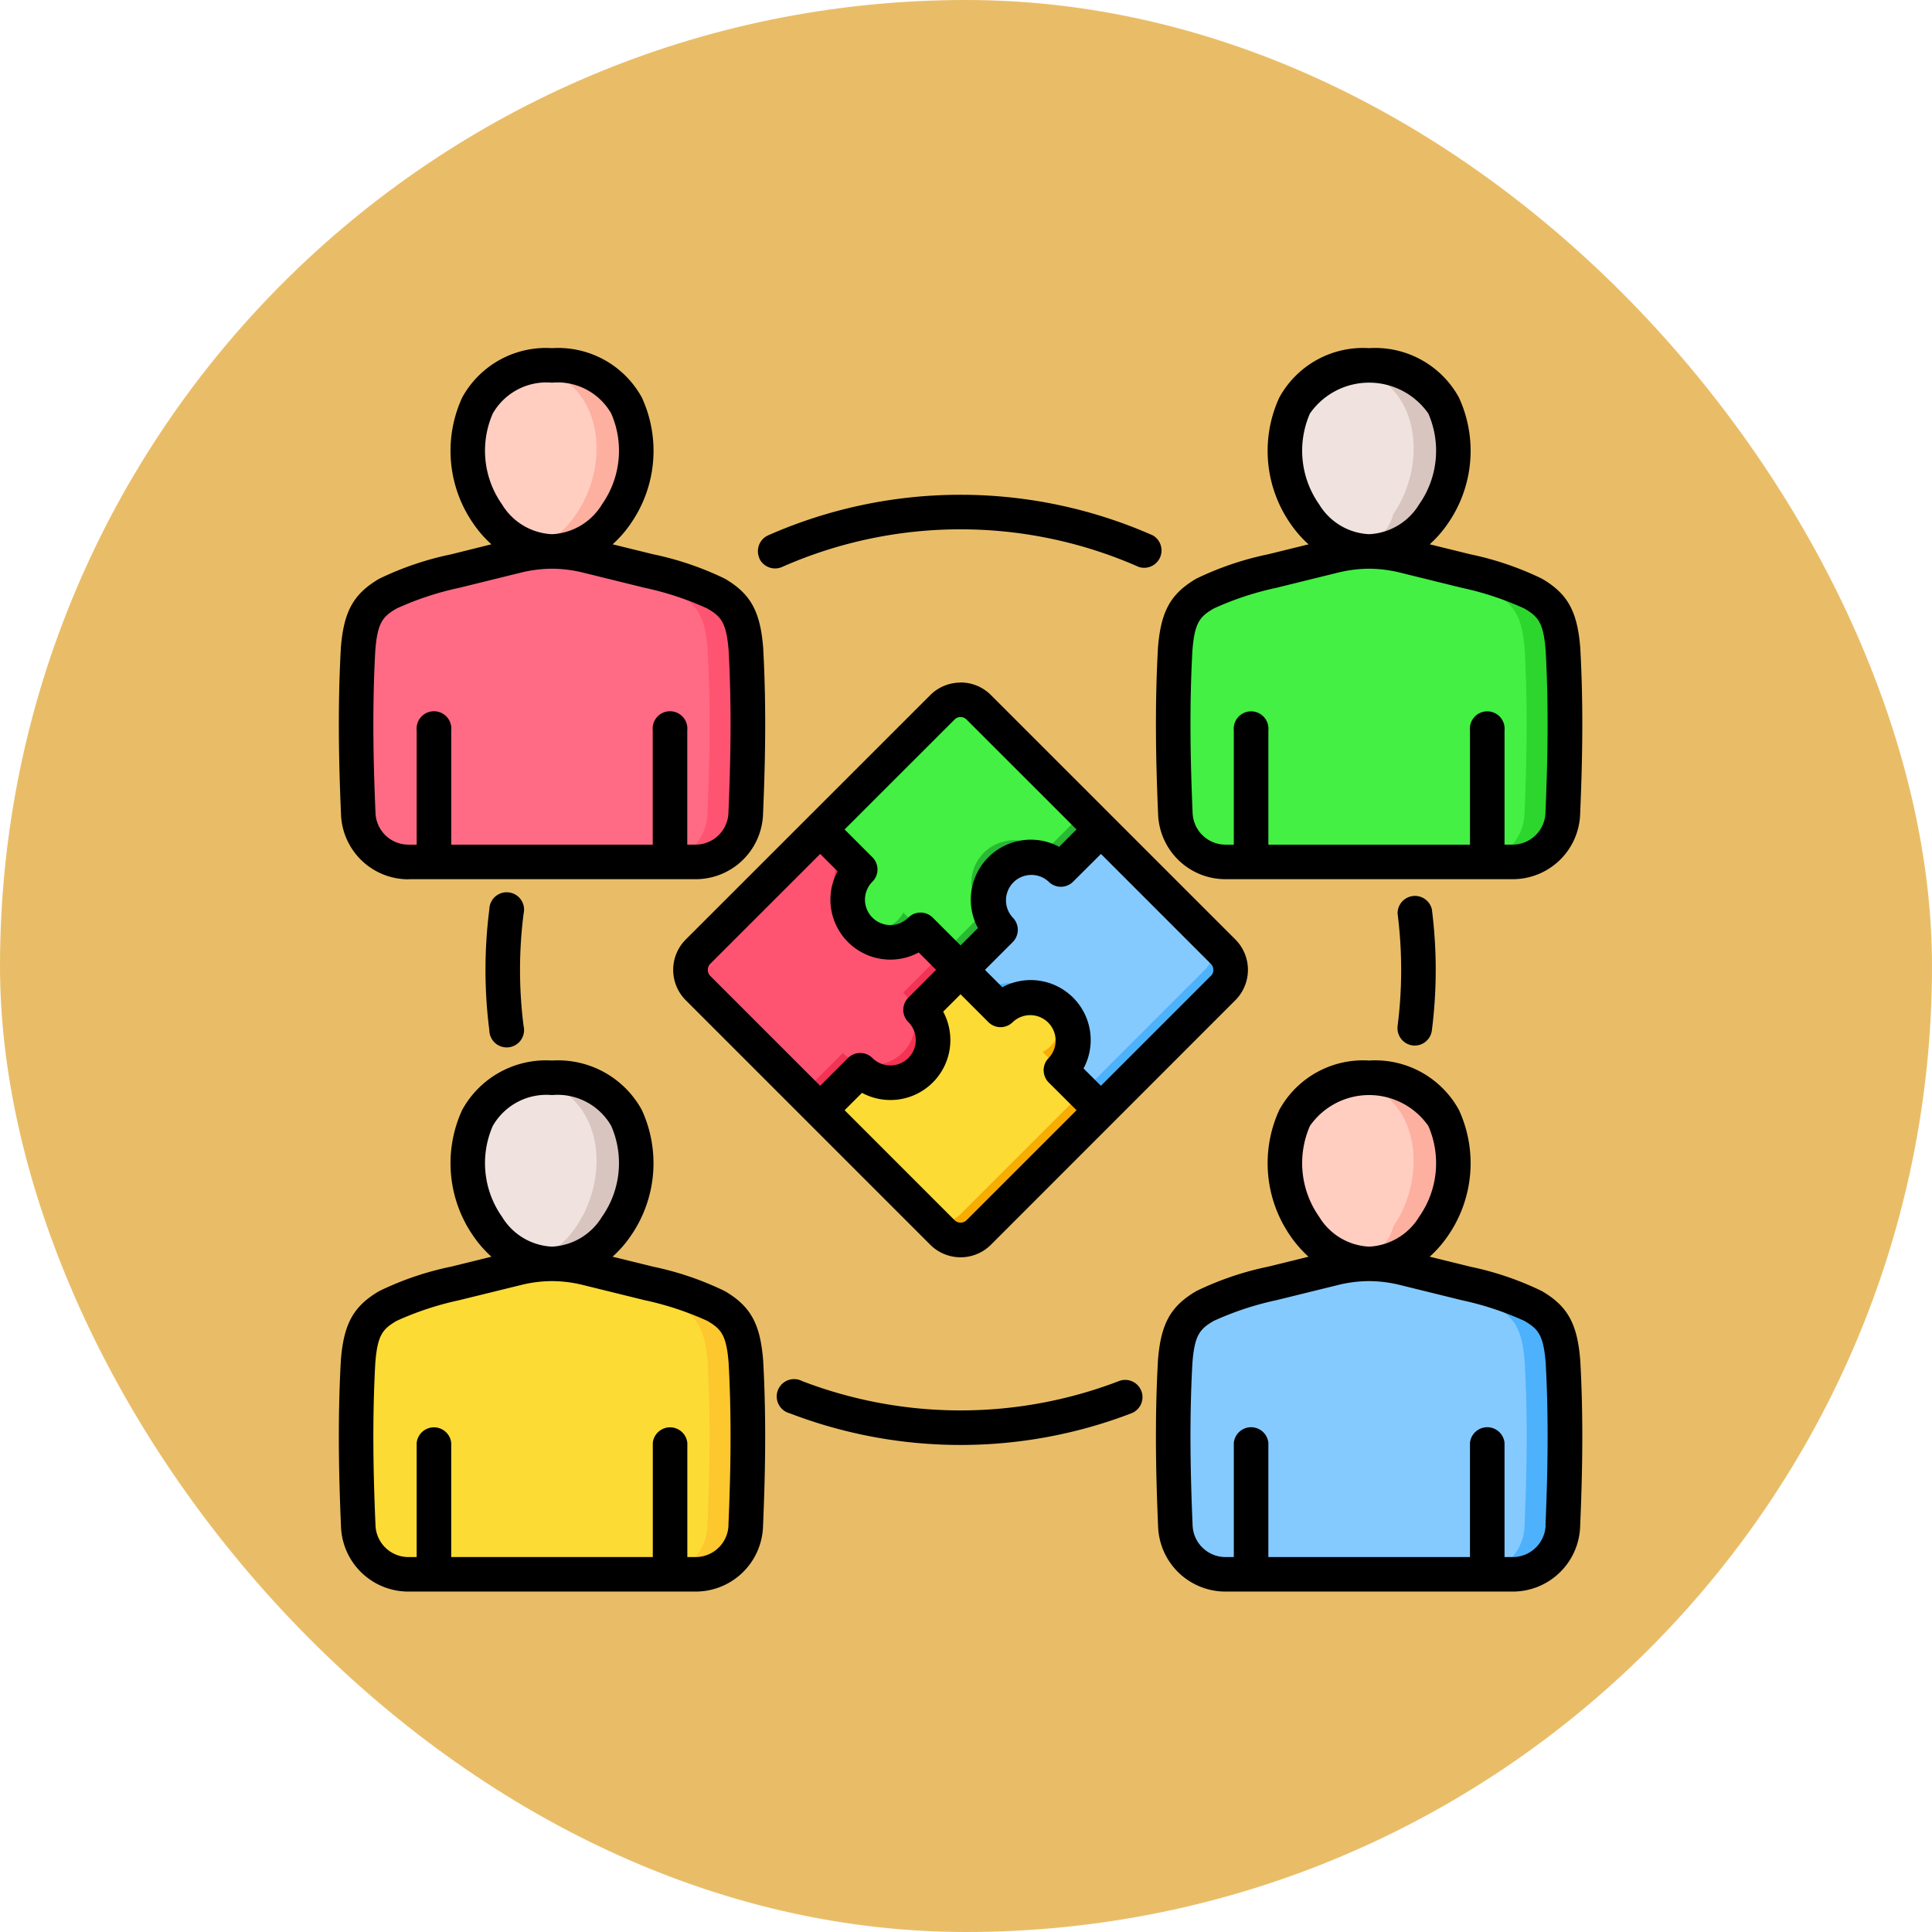 <svg xmlns="http://www.w3.org/2000/svg" width="89" height="89" viewBox="0 0 89 89">
  <g id="Grupo_1111977" data-name="Grupo 1111977" transform="translate(6897 -1252.964)">
    <rect id="Rectángulo_400898" data-name="Rectángulo 400898" width="89" height="89" rx="44.5" transform="translate(-6897 1252.964)" fill="#e9bd68"/>
    <g id="Grupo_1111824" data-name="Grupo 1111824" transform="translate(-6885.392 1265.002)">
      <path id="Trazado_897149" data-name="Trazado 897149" d="M206.384,268.1l5.632-5.632-1.845-1.845a1.966,1.966,0,1,0-2.78-2.78L205.546,256l-1.845,1.845a1.966,1.966,0,0,1-2.78,2.78l-1.845,1.845,5.632,5.632A1.188,1.188,0,0,0,206.384,268.1Z" transform="translate(-172.905 -223.363)" fill="#f9ac00" fill-rule="evenodd"/>
      <path id="Trazado_897150" data-name="Trazado 897150" d="M211.171,261.628l-1-1-.844-.844a1.437,1.437,0,1,0-1.937-1.937l-.844-.844-1-1-1.845,1.845a1.966,1.966,0,0,1-2.78,2.78l-1.845,1.845,4.788,4.788a1.188,1.188,0,0,0,1.674,0l5.632-5.632Z" transform="translate(-172.904 -223.362)" fill="#fcdb35" fill-rule="evenodd"/>
      <path id="Trazado_897151" data-name="Trazado 897151" d="M268.1,204.714l-5.632-5.632-1.845,1.845a1.966,1.966,0,0,0-2.78,2.78L256,205.551l1.845,1.845a1.966,1.966,0,0,1,2.78,2.78l1.845,1.845,5.632-5.632a1.187,1.187,0,0,0,0-1.674Z" transform="translate(-223.357 -172.911)" fill="#4eb1fc" fill-rule="evenodd"/>
      <path id="Trazado_897152" data-name="Trazado 897152" d="M267.256,203.87l-4.788-4.788-1.845,1.845a1.966,1.966,0,0,0-2.78,2.78L256,205.551l1,1a2.631,2.631,0,0,1,3.624,3.624l1,1,5.632-5.632a1.187,1.187,0,0,0,0-1.674Z" transform="translate(-223.357 -172.911)" fill="#85caff" fill-rule="evenodd"/>
      <path id="Trazado_897153" data-name="Trazado 897153" d="M204.709,146.832l-5.632,5.632,1.845,1.845a1.966,1.966,0,0,0,2.78,2.78l1.845,1.845,1.845-1.845a1.966,1.966,0,1,1,2.78-2.78l1.845-1.845-5.632-5.632a1.187,1.187,0,0,0-1.674,0Z" transform="translate(-172.905 -126.294)" fill="#29b933" fill-rule="evenodd"/>
      <path id="Trazado_897154" data-name="Trazado 897154" d="M204.709,146.834l-5.632,5.632,1.049,1.049.8.8a1.465,1.465,0,1,0,1.985,1.985l.8.8,1.049,1.049L206.6,156.3a1.966,1.966,0,0,1,2.78-2.78l1.845-1.845-4.837-4.837a1.187,1.187,0,0,0-1.674,0Z" transform="translate(-172.905 -126.296)" fill="#43f043" fill-rule="evenodd"/>
      <path id="Trazado_897155" data-name="Trazado 897155" d="M146.828,206.389l5.632,5.632,1.845-1.845a1.966,1.966,0,0,0,2.78-2.78l1.845-1.845-1.845-1.845a1.966,1.966,0,0,1-2.78-2.78l-1.845-1.845-5.632,5.632a1.187,1.187,0,0,0,0,1.674Z" transform="translate(-126.289 -172.911)" fill="#f23353" fill-rule="evenodd"/>
      <path id="Trazado_897156" data-name="Trazado 897156" d="M146.827,206.388l4.837,4.837,1.845-1.845a1.966,1.966,0,0,0,2.78-2.78l1.845-1.845-1.049-1.049a2.59,2.59,0,0,1-3.576-3.576l-1.049-1.049-5.632,5.632a1.187,1.187,0,0,0,0,1.674Z" transform="translate(-126.288 -172.911)" fill="#ff5471" fill-rule="evenodd"/>
      <path id="Trazado_897157" data-name="Trazado 897157" d="M57.052,17.744c-1.741-2.522-1.205-6.858,2.964-6.858s4.7,4.336,2.964,6.858a3.41,3.41,0,0,1-5.928,0Z" transform="translate(-46.195 -6.105)" fill="#fdb0a0" fill-rule="evenodd"/>
      <path id="Trazado_897158" data-name="Trazado 897158" d="M57.053,18.359c-1.6-2.322-1.276-6.182,2.04-6.779,3.316.6,3.643,4.457,2.04,6.779a3.917,3.917,0,0,1-2.04,1.584A3.917,3.917,0,0,1,57.053,18.359Z" transform="translate(-46.196 -6.72)" fill="#ffcec0" fill-rule="evenodd"/>
      <path id="Trazado_897159" data-name="Trazado 897159" d="M18.29,86.6l-2.813.692a13.9,13.9,0,0,0-3.1,1.041c-.932.546-1.264,1.1-1.378,2.589-.144,2.622-.1,5.06.009,7.565a2.32,2.32,0,0,0,2.318,2.223H26.558a2.32,2.32,0,0,0,2.318-2.223c.106-2.505.154-4.943.009-7.565-.114-1.484-.446-2.042-1.378-2.589a13.9,13.9,0,0,0-3.1-1.041L21.591,86.6a6.613,6.613,0,0,0-3.3,0Z" transform="translate(-6.12 -73.029)" fill="#ff5471" fill-rule="evenodd"/>
      <path id="Trazado_897160" data-name="Trazado 897160" d="M18.29,87.085l-2.813.692a13.9,13.9,0,0,0-3.1,1.041c-.932.546-1.264,1.1-1.378,2.589-.144,2.623-.1,5.06.009,7.565a2.32,2.32,0,0,0,2.318,2.223H24.778A2.32,2.32,0,0,0,27.1,98.972c.106-2.505.154-4.943.009-7.565-.114-1.484-.446-2.042-1.378-2.589a13.9,13.9,0,0,0-3.1-1.041l-2.813-.692a7.477,7.477,0,0,0-.761-.147,7.448,7.448,0,0,0-.761.147Z" transform="translate(-6.12 -73.513)" fill="#ff6b84" fill-rule="evenodd"/>
      <path id="Trazado_897161" data-name="Trazado 897161" d="M388.238,17.744c-1.741-2.522-1.205-6.858,2.964-6.858s4.7,4.336,2.964,6.858a3.41,3.41,0,0,1-5.928,0Z" transform="translate(-339.74 -6.105)" fill="#d9c5bf" fill-rule="evenodd"/>
      <path id="Trazado_897162" data-name="Trazado 897162" d="M388.238,18.359c-1.6-2.322-1.276-6.182,2.04-6.779,3.316.6,3.643,4.457,2.04,6.779a2.106,2.106,0,0,1-4.08,0Z" transform="translate(-339.74 -6.72)" fill="#f0e3df" fill-rule="evenodd"/>
      <path id="Trazado_897163" data-name="Trazado 897163" d="M349.476,86.6l-2.813.692a13.9,13.9,0,0,0-3.1,1.041c-.932.546-1.264,1.1-1.378,2.589-.144,2.622-.1,5.06.009,7.565a2.32,2.32,0,0,0,2.318,2.223h13.235a2.32,2.32,0,0,0,2.318-2.223c.106-2.505.154-4.943.009-7.565-.114-1.484-.446-2.042-1.378-2.589a13.9,13.9,0,0,0-3.1-1.041l-2.813-.692a6.613,6.613,0,0,0-3.3,0Z" transform="translate(-299.664 -73.029)" fill="#2dd62d" fill-rule="evenodd"/>
      <path id="Trazado_897164" data-name="Trazado 897164" d="M349.476,87.085l-2.813.692a13.9,13.9,0,0,0-3.1,1.041c-.932.546-1.264,1.1-1.378,2.589-.144,2.623-.1,5.06.009,7.565a2.32,2.32,0,0,0,2.318,2.223h11.455a2.32,2.32,0,0,0,2.318-2.223c.106-2.505.154-4.943.009-7.565-.114-1.484-.446-2.042-1.378-2.589a13.9,13.9,0,0,0-3.1-1.041L351,87.085a2.039,2.039,0,0,0-1.521,0Z" transform="translate(-299.665 -73.513)" fill="#43f043" fill-rule="evenodd"/>
      <path id="Trazado_897165" data-name="Trazado 897165" d="M388.238,306.492c-1.741-2.522-1.205-6.858,2.964-6.858s4.7,4.336,2.964,6.858a3.41,3.41,0,0,1-5.928,0Z" transform="translate(-339.74 -262.035)" fill="#fdb0a0" fill-rule="evenodd"/>
      <path id="Trazado_897166" data-name="Trazado 897166" d="M388.238,307.107c-1.6-2.322-1.276-6.182,2.04-6.779,3.316.6,3.643,4.457,2.04,6.779a2.106,2.106,0,0,1-4.08,0Z" transform="translate(-339.74 -262.65)" fill="#ffcec0" fill-rule="evenodd"/>
      <path id="Trazado_897167" data-name="Trazado 897167" d="M349.476,375.348l-2.813.692a13.9,13.9,0,0,0-3.1,1.041c-.932.546-1.264,1.1-1.378,2.589-.144,2.622-.1,5.06.009,7.565a2.32,2.32,0,0,0,2.318,2.223h13.235a2.32,2.32,0,0,0,2.318-2.223c.106-2.505.154-4.943.009-7.565-.114-1.484-.446-2.042-1.378-2.589a13.894,13.894,0,0,0-3.1-1.041l-2.813-.692a6.613,6.613,0,0,0-3.3,0Z" transform="translate(-299.664 -328.958)" fill="#4eb1fc" fill-rule="evenodd"/>
      <path id="Trazado_897168" data-name="Trazado 897168" d="M349.476,375.833l-2.813.692a13.9,13.9,0,0,0-3.1,1.041c-.932.546-1.264,1.1-1.378,2.589-.144,2.622-.1,5.06.009,7.565a2.32,2.32,0,0,0,2.318,2.223h11.455a2.32,2.32,0,0,0,2.318-2.223c.106-2.505.154-4.943.009-7.565-.114-1.484-.446-2.042-1.378-2.589a13.905,13.905,0,0,0-3.1-1.041L351,375.833a2.039,2.039,0,0,0-1.521,0Z" transform="translate(-299.665 -329.443)" fill="#85caff" fill-rule="evenodd"/>
      <path id="Trazado_897169" data-name="Trazado 897169" d="M57.052,306.492c-1.741-2.522-1.205-6.858,2.964-6.858s4.7,4.336,2.964,6.858a3.41,3.41,0,0,1-5.928,0Z" transform="translate(-46.195 -262.035)" fill="#d9c5bf" fill-rule="evenodd"/>
      <path id="Trazado_897170" data-name="Trazado 897170" d="M57.053,307.107c-1.6-2.322-1.276-6.182,2.04-6.779,3.316.6,3.643,4.457,2.04,6.779a3.917,3.917,0,0,1-2.04,1.584A3.917,3.917,0,0,1,57.053,307.107Z" transform="translate(-46.196 -262.65)" fill="#f0e3df" fill-rule="evenodd"/>
      <path id="Trazado_897171" data-name="Trazado 897171" d="M18.29,375.348l-2.813.692a13.9,13.9,0,0,0-3.1,1.041c-.932.546-1.264,1.1-1.378,2.589-.144,2.622-.1,5.06.009,7.565a2.32,2.32,0,0,0,2.318,2.223H26.558a2.32,2.32,0,0,0,2.318-2.223c.106-2.505.154-4.943.009-7.565-.114-1.484-.446-2.042-1.378-2.589a13.9,13.9,0,0,0-3.1-1.041l-2.813-.692a6.613,6.613,0,0,0-3.3,0Z" transform="translate(-6.12 -328.958)" fill="#fdc72e" fill-rule="evenodd"/>
      <path id="Trazado_897172" data-name="Trazado 897172" d="M18.29,375.833l-2.813.692a13.9,13.9,0,0,0-3.1,1.041c-.932.546-1.264,1.1-1.378,2.589-.144,2.622-.1,5.06.009,7.565a2.32,2.32,0,0,0,2.318,2.223H24.778A2.32,2.32,0,0,0,27.1,387.72c.106-2.505.154-4.943.009-7.565-.114-1.484-.446-2.042-1.378-2.589a13.9,13.9,0,0,0-3.1-1.041l-2.813-.692a7.48,7.48,0,0,0-.761-.147,7.446,7.446,0,0,0-.761.147Z" transform="translate(-6.12 -329.443)" fill="#fcdb35" fill-rule="evenodd"/>
      <path id="Trazado_897173" data-name="Trazado 897173" d="M5.68,17.944c.1-1.315.351-1.581.984-1.951a13.916,13.916,0,0,1,2.888-.954l2.81-.692a6.089,6.089,0,0,1,1.429-.186h.057a6.036,6.036,0,0,1,1.431.186l2.8.69a13.945,13.945,0,0,1,2.895.956c.633.37.882.636.984,1.951.152,2.768.08,5.329-.01,7.47a1.518,1.518,0,0,1-1.52,1.457h-.376V21.611a.8.8,0,1,0-1.591,0v5.261H9.178V21.611a.8.8,0,1,0-1.591,0v5.261H7.211A1.518,1.518,0,0,1,5.69,25.414c-.091-2.141-.162-4.7-.01-7.47Zm5.411-10.93a2.848,2.848,0,0,1,2.73-1.424A2.846,2.846,0,0,1,16.55,7.014a4.289,4.289,0,0,1-.424,4.178,2.847,2.847,0,0,1-2.263,1.376h-.087a2.848,2.848,0,0,1-2.261-1.376,4.286,4.286,0,0,1-.424-4.178ZM7.211,28.463h13.22a3.105,3.105,0,0,0,3.111-2.981c.092-2.183.165-4.794.009-7.634a.094.094,0,0,1,0-.018c-.131-1.7-.577-2.513-1.768-3.211a14.235,14.235,0,0,0-3.312-1.126l-1.857-.457a5.251,5.251,0,0,0,.823-.94,5.872,5.872,0,0,0,.523-5.821A4.4,4.4,0,0,0,13.821,4,4.4,4.4,0,0,0,9.683,6.275a5.875,5.875,0,0,0,.523,5.821,5.247,5.247,0,0,0,.823.94L9.165,13.5a14.182,14.182,0,0,0-3.306,1.124c-1.19.7-1.636,1.508-1.767,3.211a.094.094,0,0,1,0,.018c-.156,2.84-.083,5.453.009,7.634a3.105,3.105,0,0,0,3.111,2.981Zm36.11-10.519c.1-1.315.352-1.581.985-1.951a13.924,13.924,0,0,1,2.887-.954L50,14.347a6.09,6.09,0,0,1,1.43-.186h.056a6.05,6.05,0,0,1,1.431.186l2.8.69a13.95,13.95,0,0,1,2.894.956c.633.37.883.636.985,1.951.152,2.769.079,5.329-.01,7.47a1.518,1.518,0,0,1-1.52,1.457H57.7V21.611a.8.8,0,1,0-1.592,0v5.261H46.821V21.611a.8.8,0,1,0-1.592,0v5.261h-.377a1.518,1.518,0,0,1-1.521-1.457c-.09-2.141-.162-4.7-.01-7.47Zm5.412-10.93a3.326,3.326,0,0,1,5.458,0,4.29,4.29,0,0,1-.422,4.178,2.851,2.851,0,0,1-2.263,1.376h-.088a2.847,2.847,0,0,1-2.26-1.376,4.289,4.289,0,0,1-.424-4.178Zm-7,10.834c-.157,2.84-.083,5.452.009,7.634a3.105,3.105,0,0,0,3.11,2.981H58.072a3.106,3.106,0,0,0,3.111-2.981c.092-2.181.165-4.794.008-7.634a.088.088,0,0,0,0-.018c-.131-1.7-.576-2.513-1.768-3.211a14.188,14.188,0,0,0-3.312-1.126l-1.857-.457a5.306,5.306,0,0,0,.824-.94A5.875,5.875,0,0,0,55.6,6.275,4.4,4.4,0,0,0,51.462,4a4.4,4.4,0,0,0-4.138,2.277,5.876,5.876,0,0,0,.523,5.821,5.3,5.3,0,0,0,.824.94l-1.864.459A14.135,14.135,0,0,0,43.5,14.619c-1.191.7-1.636,1.508-1.767,3.211,0,.005,0,.011,0,.018Zm17.86,40.384a1.518,1.518,0,0,1-1.52,1.458H57.7V54.429a.8.8,0,0,0-1.592,0V59.69H46.821V54.429a.8.8,0,0,0-1.592,0V59.69h-.377a1.518,1.518,0,0,1-1.521-1.458c-.09-2.14-.162-4.7-.01-7.47.1-1.316.352-1.581.985-1.952a14.046,14.046,0,0,1,2.887-.954L50,47.165a6,6,0,0,1,1.429-.187h.058a6.008,6.008,0,0,1,1.431.187l2.8.69a14.1,14.1,0,0,1,2.894.954c.633.372.883.637.985,1.952.152,2.768.079,5.33-.01,7.471Zm-10.86-18.4a3.326,3.326,0,0,1,5.458,0,4.291,4.291,0,0,1-.422,4.178,2.855,2.855,0,0,1-2.262,1.377h-.09a2.85,2.85,0,0,1-2.259-1.377,4.289,4.289,0,0,1-.424-4.178ZM61.19,50.649c-.131-1.7-.576-2.513-1.768-3.211a14.112,14.112,0,0,0-3.312-1.127l-1.857-.457a5.4,5.4,0,0,0,.824-.939,5.876,5.876,0,0,0,.523-5.822,4.4,4.4,0,0,0-4.138-2.276,4.4,4.4,0,0,0-4.138,2.276,5.877,5.877,0,0,0,.523,5.822,5.4,5.4,0,0,0,.824.939l-1.864.459A14.079,14.079,0,0,0,43.5,47.438c-1.191.7-1.636,1.508-1.767,3.211,0,.005,0,.011,0,.016-.157,2.84-.083,5.453.009,7.633a3.105,3.105,0,0,0,3.11,2.982H58.072A3.106,3.106,0,0,0,61.183,58.3c.092-2.181.165-4.793.008-7.633a.081.081,0,0,0,0-.016ZM21.951,58.232a1.518,1.518,0,0,1-1.52,1.458h-.376V54.429a.8.8,0,0,0-1.591,0V59.69H9.178V54.429a.8.8,0,0,0-1.591,0V59.69H7.211A1.518,1.518,0,0,1,5.69,58.232c-.091-2.14-.162-4.7-.01-7.47.1-1.316.351-1.581.984-1.953a14.107,14.107,0,0,1,2.888-.953l2.81-.691a6.01,6.01,0,0,1,1.431-.187h.054a6.017,6.017,0,0,1,1.432.187l2.8.69a14.074,14.074,0,0,1,2.895.954c.633.372.882.637.984,1.953.152,2.767.08,5.329-.01,7.47Zm-10.86-18.4a2.848,2.848,0,0,1,2.73-1.424,2.846,2.846,0,0,1,2.729,1.424,4.289,4.289,0,0,1-.424,4.178,2.852,2.852,0,0,1-2.262,1.377h-.089a2.847,2.847,0,0,1-2.26-1.377,4.287,4.287,0,0,1-.424-4.178ZM23.549,50.649c-.131-1.7-.577-2.513-1.768-3.211a14.129,14.129,0,0,0-3.312-1.127l-1.857-.457a5.344,5.344,0,0,0,.823-.939,5.873,5.873,0,0,0,.523-5.822,4.4,4.4,0,0,0-4.137-2.276,4.4,4.4,0,0,0-4.138,2.276,5.876,5.876,0,0,0,.523,5.822,5.343,5.343,0,0,0,.823.939l-1.864.459a14.1,14.1,0,0,0-3.306,1.125c-1.19.7-1.636,1.508-1.767,3.211a.081.081,0,0,1,0,.016c-.156,2.84-.083,5.453.009,7.633a3.105,3.105,0,0,0,3.111,2.982H20.43A3.106,3.106,0,0,0,23.541,58.3c.092-2.181.165-4.793.009-7.633a.08.08,0,0,1,0-.016ZM40.97,52.038a.8.8,0,0,1-.456,1.028,21.958,21.958,0,0,1-15.746,0,.8.8,0,1,1,.572-1.484,20.377,20.377,0,0,0,14.6,0,.794.794,0,0,1,1.028.456ZM12.512,30.053a20.44,20.44,0,0,0,0,5.174.8.8,0,1,1-1.578.2,21.983,21.983,0,0,1,0-5.576.8.8,0,1,1,1.578.2ZM23.374,13.675a.8.8,0,0,1,.4-1.05,21.925,21.925,0,0,1,17.724,0,.8.8,0,0,1-.644,1.455,20.334,20.334,0,0,0-16.435,0,.8.8,0,0,1-1.05-.4Zm29.4,21.551a20.44,20.44,0,0,0,0-5.174.8.8,0,0,1,1.579-.2,22.053,22.053,0,0,1,0,5.576.8.8,0,0,1-.789.7.783.783,0,0,1-.1-.007.8.8,0,0,1-.689-.89Zm-8.6-2.312-5.067,5.067-.8-.8a2.763,2.763,0,0,0-3.741-3.742l-.8-.8,1.281-1.281a.8.8,0,0,0,0-1.125A1.17,1.17,0,0,1,36.7,28.579a.795.795,0,0,0,1.125,0L39.109,27.3l5.067,5.068a.394.394,0,0,1,0,.549ZM32.916,44.173l5.068-5.067L36.7,37.826a.8.8,0,0,1,0-1.125,1.17,1.17,0,0,0-1.653-1.655.794.794,0,0,1-1.125,0l-1.281-1.281-.8.8A2.761,2.761,0,0,1,28.1,38.305l-.8.8,5.067,5.068a.394.394,0,0,0,.549,0ZM21.107,32.366,26.175,27.3l.8.8a2.761,2.761,0,0,0,3.739,3.739l.8.8L30.236,33.92a.794.794,0,0,0,0,1.125A1.17,1.17,0,0,1,28.581,36.7a.8.8,0,0,0-1.125,0l-1.281,1.281-5.068-5.067a.4.4,0,0,1,0-.549Zm11.26-11.259L27.3,26.172l1.281,1.282a.793.793,0,0,1,0,1.124,1.17,1.17,0,0,0,1.655,1.655.794.794,0,0,1,1.124,0l1.282,1.281.8-.8a2.763,2.763,0,0,1,3.741-3.742l.8-.8-5.068-5.066a.39.39,0,0,0-.549,0Zm.275-1.7a1.968,1.968,0,0,0-1.4.579L19.983,31.24a1.981,1.981,0,0,0,0,2.8L31.243,45.3a1.978,1.978,0,0,0,2.8,0L45.3,34.039a1.981,1.981,0,0,0,0-2.8L34.041,19.981a1.965,1.965,0,0,0-1.4-.579Z" fill-rule="evenodd"/>
    </g>
  </g>
</svg>
